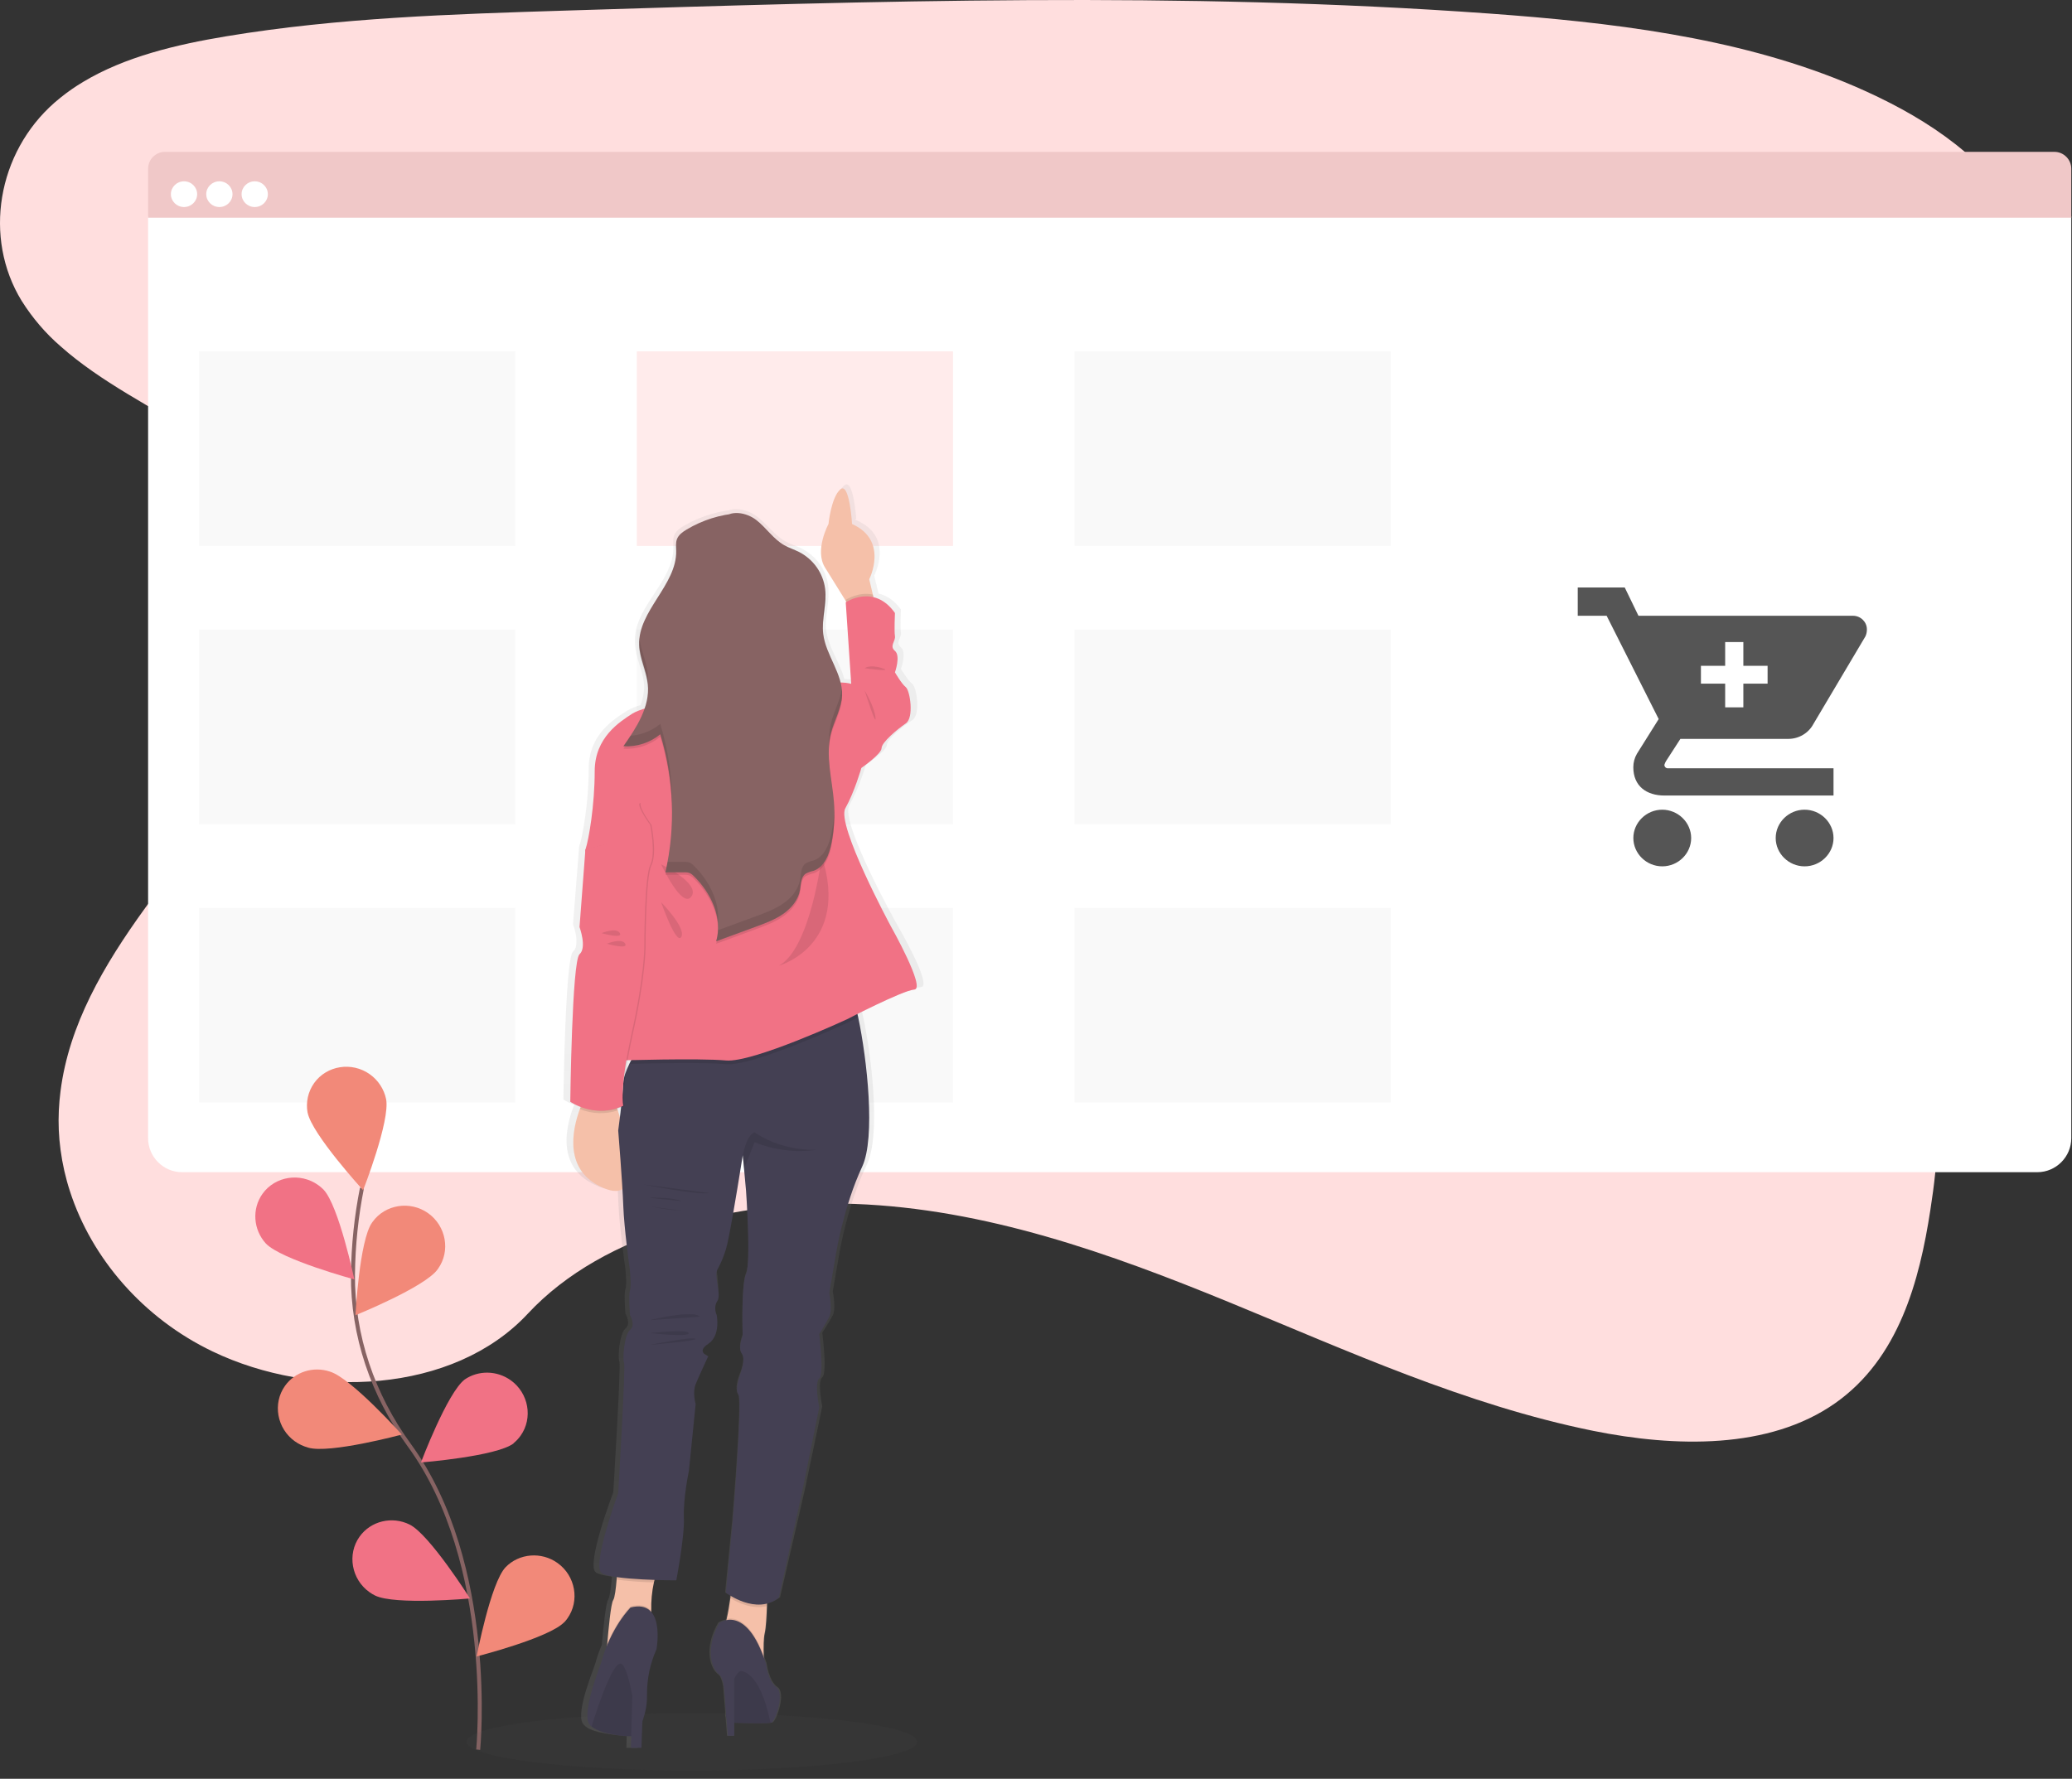 <?xml version="1.0" encoding="UTF-8" standalone="no"?><!DOCTYPE svg PUBLIC "-//W3C//DTD SVG 1.1//EN" "http://www.w3.org/Graphics/SVG/1.1/DTD/svg11.dtd"><svg width="100%" height="100%" viewBox="0 0 368 316" version="1.1" xmlns="http://www.w3.org/2000/svg" xmlns:xlink="http://www.w3.org/1999/xlink" xml:space="preserve" xmlns:serif="http://www.serif.com/" style="fill-rule:evenodd;clip-rule:evenodd;stroke-miterlimit:10;"><rect x="0" y="0" width="368" height="316" fill="#333333" stroke="none"/><g><path d="M9.702,18.219c0.359,-0.298 0.689,-0.588 1.04,-0.87c1.298,-1.046 2.656,-1.989 4.066,-2.825c7.384,-4.435 16.487,-6.601 25.353,-8.073c19.885,-3.302 40.187,-3.944 60.402,-4.573c54.621,-1.709 109.375,-3.413 163.864,0.523c21.528,1.553 43.53,4.153 63.039,12.123c2.796,1.139 5.537,2.395 8.224,3.769c5.436,2.783 10.656,6.172 14.998,10.218c4.08,3.794 7.388,8.151 9.365,13.105c4.123,10.317 1.941,21.905 -2.767,32.017c-1.955,4.091 -4.16,8.02 -6.598,11.759c-3.635,5.694 -7.643,11.225 -11.299,16.914c-13.01,20.225 -21.5,45.813 -9.49,66.556c3.451,5.96 8.439,11.192 11.252,17.413c3.588,7.958 3.312,16.795 2.171,25.379c-0.149,1.09 -0.305,2.169 -0.47,3.237c-1.949,12.728 -5.616,26.442 -16.922,34.388c-11.744,8.257 -28.421,7.84 -42.996,4.905c-22.666,-4.611 -43.573,-14.208 -64.704,-22.874c-21.13,-8.665 -43.236,-16.582 -66.458,-17.433c-20.506,-0.752 -44.424,4.877 -58.034,19.506c-13.218,14.208 -38.066,15.291 -55.974,6.707c-12.293,-5.89 -21.464,-16.501 -25.332,-28.436c-0.783,-2.396 -1.347,-4.878 -1.682,-7.407c-0.311,-2.31 -0.412,-4.651 -0.302,-6.985c0.054,-1.153 0.158,-2.293 0.302,-3.421c2.992,-23.552 24.531,-42.13 37.624,-63.168c6.398,-10.276 10.915,-22.62 6.516,-33.701c-6.71,-16.885 -30.043,-22.89 -44.133,-35.454c-2.652,-2.287 -4.986,-5.015 -6.925,-8.094c-6.836,-11.183 -4.313,-26.286 5.87,-35.205Z" style="fill:#ffdede;fill-rule:nonzero;"/><g><path d="M26.304,38.447l0,163.764c0,3.307 2.721,6.028 6.028,6.028l329.512,0c3.307,0 6.028,-2.721 6.028,-6.028l0,-163.764l-341.568,0Z" style="fill:#fff;fill-rule:nonzero;"/><g><path d="M364.883,26.978l-335.59,0c-1.64,0 -2.989,1.35 -2.989,2.99l0,8.71l341.568,0l0,-8.71c0,-1.64 -1.349,-2.99 -2.989,-2.99Z" style="fill:#f0c8c8;fill-rule:nonzero;"/><ellipse cx="32.683" cy="34.495" rx="2.332" ry="2.285" style="fill:#fff;"/><ellipse cx="38.962" cy="34.495" rx="2.332" ry="2.285" style="fill:#fff;"/><ellipse cx="45.241" cy="34.495" rx="2.332" ry="2.285" style="fill:#fff;"/></g></g><g><rect x="113.104" y="62.415" width="56.153" height="34.576" style="fill:#ffebeb;"/><rect x="35.354" y="62.415" width="56.153" height="34.576" style="fill:#f9f9f9;"/><rect x="190.854" y="62.415" width="56.153" height="34.576" style="fill:#f9f9f9;"/><rect x="35.354" y="111.846" width="56.153" height="34.576" style="fill:#f9f9f9;"/><rect x="113.104" y="111.846" width="56.153" height="34.576" style="fill:#f9f9f9;"/><rect x="190.854" y="111.846" width="56.153" height="34.576" style="fill:#f9f9f9;"/><rect x="35.354" y="161.274" width="56.153" height="34.576" style="fill:#f9f9f9;"/><rect x="113.104" y="161.274" width="56.153" height="34.576" style="fill:#f9f9f9;"/><rect x="190.854" y="161.274" width="56.153" height="34.576" style="fill:#f9f9f9;"/></g><g><path d="M84.931,310.827c0,0 3.215,-32.918 -12.235,-54.086c-6.482,-8.886 -10.111,-19.484 -10.006,-30.354c0.057,-5.156 0.591,-10.287 1.594,-15.329" style="fill:none;fill-rule:nonzero;stroke:#876363;stroke-width:0.71px;"/><path d="M54.635,197.654c0.749,3.831 9.857,13.786 9.857,13.786c0,0 4.831,-12.328 4.084,-16.173c-0.365,-1.775 -1.399,-3.357 -2.887,-4.419c-3.194,-2.279 -7.659,-1.579 -9.892,1.55c-1.082,1.517 -1.504,3.414 -1.17,5.268l0.008,-0.012Z" style="fill:#f28979;fill-rule:nonzero;"/><path d="M47.215,220.906c2.714,2.862 15.72,6.386 15.72,6.386c0,0 -2.756,-13.094 -5.473,-15.958c-0.292,-0.295 -0.609,-0.565 -0.948,-0.807c-3.193,-2.278 -7.658,-1.579 -9.891,1.55c-1.904,2.667 -1.656,6.358 0.592,8.829Z" style="fill:#f17285;fill-rule:nonzero;"/><path d="M54.727,257.169c3.772,1.138 16.643,-2.32 16.643,-2.32c0,0 -8.999,-10.047 -12.769,-11.182c-2.955,-0.994 -6.203,0.034 -7.981,2.525c-2.233,3.129 -1.443,7.579 1.75,9.858c0.708,0.505 1.499,0.879 2.336,1.105l0.021,0.014Z" style="fill:#f28979;fill-rule:nonzero;"/><path d="M66.612,283.443c3.54,1.749 16.863,0.523 16.863,0.523c0,0 -7.188,-11.38 -10.725,-13.131c-3.123,-1.545 -6.906,-0.63 -8.89,2.15c-2.233,3.129 -1.443,7.579 1.75,9.858c0.318,0.227 0.653,0.428 1.002,0.6Z" style="fill:#f17285;fill-rule:nonzero;"/><path d="M77.713,225.51c-2.247,3.148 -14.58,8.138 -14.58,8.138c0,0 0.693,-13.288 2.937,-16.438c0.029,-0.044 0.059,-0.087 0.09,-0.129c2.233,-3.129 6.698,-3.829 9.891,-1.55c3.193,2.279 3.983,6.729 1.75,9.858c-0.03,0.042 -0.061,0.085 -0.092,0.127l0.004,-0.006Z" style="fill:#f28979;fill-rule:nonzero;"/><path d="M91.213,256.427c-3.105,2.319 -16.448,3.38 -16.448,3.38c0,0 4.676,-12.407 7.78,-14.749c2.44,-1.661 5.715,-1.604 8.161,0.142c3.193,2.279 3.983,6.729 1.75,9.858c-0.354,0.496 -0.773,0.942 -1.245,1.328l0.002,0.041Z" style="fill:#f17285;fill-rule:nonzero;"/><path d="M100.236,288.157c-2.654,2.818 -15.581,6.107 -15.581,6.107c0,0 2.475,-13.041 5.141,-15.851c2.41,-2.476 6.355,-2.797 9.223,-0.75c3.193,2.279 3.983,6.729 1.75,9.858c-0.16,0.225 -0.334,0.44 -0.521,0.644l-0.012,-0.008Z" style="fill:#f28979;fill-rule:nonzero;"/></g><g><ellipse cx="122.867" cy="309.421" rx="40.018" ry="5.105" style="fill:#515258;fill-opacity:0.1;"/><path d="M159.218,164.056c0,0 -10.086,-18.065 -8.385,-21.004c1.7,-2.94 2.953,-7.194 2.953,-7.194c0,0 3.724,-2.497 3.724,-3.516c0,-1.02 2.949,-3.379 4.503,-4.406c1.554,-1.026 0.775,-5.875 0,-6.462c-0.775,-0.587 -2.006,-2.644 -2.006,-2.644c0,0 1.077,-2.936 0,-3.819c-1.076,-0.882 0.158,-1.758 0,-2.644c-0.157,-0.886 0,-4.11 0,-4.11c-1.259,-1.716 -2.655,-2.517 -3.968,-2.813l-0.115,-0.464l-0.664,-2.739c0,0 3.23,-6.065 -2.009,-9.24c-0.371,-0.227 -0.758,-0.427 -1.159,-0.597c-0.401,-0.171 0,-0.148 -0.029,-0.398c-0.071,-0.907 -0.29,-3.164 -0.76,-4.644c-0.273,-0.851 -0.628,-1.424 -1.077,-1.294c-0.11,0.031 -0.211,0.088 -0.294,0.165c-0.213,0.19 -0.4,0.406 -0.556,0.643c-0.156,0.238 0,0 0,0c-0.006,0.015 -0.015,0.028 -0.025,0.039c-0.595,1.046 -1.012,2.18 -1.235,3.358c-0.159,0.696 -0.278,1.4 -0.358,2.11c-0.227,0.422 -0.427,0.857 -0.6,1.304c-0.635,1.614 -1.377,4.409 -0.025,6.476c1.149,1.758 2.695,4.174 3.818,5.932l0.036,0.056l0.068,0.109l-0.118,0.074l0,0.271l0.104,1.48l0.868,12.791c-0.261,-0.074 -0.527,-0.129 -0.796,-0.165c-0.384,-0.055 -0.772,-0.08 -1.159,-0.074c-0.757,-2.915 -2.835,-5.626 -3.23,-8.67c-0.038,-0.305 -0.058,-0.611 -0.061,-0.918c0.033,-1.916 0.521,-3.84 0.481,-5.752c0,-0.352 0,-0.703 -0.036,-1.055c0,-0.095 -0.018,-0.193 -0.028,-0.292c-0.399,-2.822 -2.196,-5.277 -4.798,-6.55c-0.9,-0.44 -1.876,-0.731 -2.752,-1.213c-2.023,-1.111 -3.319,-3.115 -5.156,-4.49c-1.367,-1.023 -3.409,-1.572 -4.933,-1.055c-0.809,0.12 -1.61,0.281 -2.401,0.485c-1.927,0.495 -3.776,1.247 -5.493,2.236c-0.233,0.138 -0.467,0.278 -0.689,0.44c-0.486,0.311 -0.871,0.751 -1.109,1.269c-0.154,0.439 -0.213,0.905 -0.172,1.368c0,0.334 0,0.675 0.021,1.009c-0.1,5.626 -6.286,9.978 -6.795,15.47c0,0.131 -0.022,0.261 -0.029,0.391l0,1.04c0.09,2.409 1.367,4.652 1.6,7.05c0.022,0.215 0.032,0.425 0.036,0.64c-0.04,1.102 -0.254,2.191 -0.635,3.228c-0.778,0.203 -1.526,0.5 -2.228,0.886c-1.88,1.185 -5.275,3.231 -6.513,7.144c-0.318,1.016 -0.476,2.074 -0.47,3.136c-0.021,3.756 -0.371,7.502 -1.047,11.199c-0.157,0.931 -0.377,1.851 -0.661,2.753c-0.026,0.088 -0.034,0.18 -0.021,0.271l-0.746,9.493l-0.133,1.67l-0.187,2.377c0,0 0.054,0.144 0.133,0.386c0.117,0.361 0.215,0.727 0.294,1.097c0.209,0.805 0.242,1.644 0.097,2.462c-0.074,0.347 -0.257,0.663 -0.524,0.903c-0.023,0.02 -0.043,0.043 -0.061,0.067c-0.211,0.292 -0.402,1.16 -0.567,2.419c-0.064,0.492 -0.125,1.055 -0.186,1.639c-0.359,3.744 -0.582,9.349 -0.718,13.983c-0.129,4.57 -0.176,8.181 -0.176,8.181c0.604,0.382 1.251,0.696 1.927,0.936c-0.05,0.123 -0.104,0.249 -0.154,0.383c-0.61,1.551 -1.004,3.176 -1.17,4.831c-0.301,3.456 0.685,7.296 5.605,9.272c0.314,0.128 0.636,0.236 0.965,0.323c1.076,0.281 1.869,0.204 2.454,-0.148c0,0.208 0.025,0.408 0.036,0.609c0.05,0.857 0.093,1.642 0.115,2.299c0.154,4.114 1.195,11.307 1.195,11.307c0,0 0.358,2.94 0.046,3.819c-0.312,0.879 0,4.405 0,4.405c0,0 1.077,1.758 0,2.644c-1.076,0.886 -1.395,5.274 -1.076,5.876c0.01,0.021 0.016,0.043 0.018,0.066c0.237,1.46 -1.102,23.139 -1.102,23.139c0,0 -1.266,3.319 -2.275,6.765c-0.983,3.354 -1.722,6.828 -0.81,7.478c0.452,0.324 1.503,0.567 2.838,0.753c0,0.144 -0.022,0.288 -0.036,0.436c-0.129,1.55 -0.334,3.221 -0.628,3.642c-0.427,0.598 -0.876,5.232 -1.094,7.736l-0.022,0.277c-0.46,1.069 -0.846,2.166 -1.155,3.284c-0.31,1.119 -3.434,8.439 -2.272,10.629c0.109,0.197 0.253,0.372 0.427,0.517c0.035,0.036 0.072,0.069 0.112,0.099c1.654,1.297 5.798,1.568 7.301,1.627l-0.057,2.089l0,0.077l1.955,0l0,-0.052c0,-0.264 0.044,-1.474 0.108,-3.091c0,-0.288 0.022,-0.591 0.036,-0.9c0,-0.243 0.025,-0.489 0.036,-0.742c0.576,-1.5 0.864,-3.091 0.85,-4.694c0.002,-1.839 0.256,-3.669 0.754,-5.443c0.246,-0.913 0.578,-1.802 0.994,-2.654c0.415,-0.853 0.61,-3.165 -0.241,-5.404c-0.162,-0.445 -0.405,-0.857 -0.717,-1.217l0,-0.703c-0.02,-1.515 0.135,-3.027 0.459,-4.508c-0.002,-0.023 -0.002,-0.046 0,-0.07c0.029,-0.123 0.061,-0.239 0.093,-0.351l0.022,-0.078l0.635,0.021c1.948,0.053 3.38,0.053 3.38,0.053c0,0 1.553,-7.784 1.399,-11.16l0,-0.457c-0.054,-3.354 0.94,-7.914 0.94,-7.914l1.252,-11.902c0,0 -0.62,-2.06 0,-3.516c0.384,-0.907 1.177,-2.591 1.73,-3.751c0.258,-0.538 0.463,-0.96 0.549,-1.143l0.05,-0.099c-0.196,-0.065 -0.381,-0.156 -0.552,-0.27c-0.506,-0.331 -0.958,-0.978 0.556,-1.931c2.328,-1.469 1.553,-5.14 1.553,-5.14c0,0 -0.685,-1.322 0.122,-2.496c0.808,-1.175 0,-5.58 0,-5.58c0.665,-1.165 1.2,-2.397 1.593,-3.674c0.578,-1.758 2.038,-10.355 2.727,-14.5c0.226,-1.361 0.359,-2.24 0.359,-2.24l0.022,0.214l0.021,0.232l0.194,1.959l0.025,0.26l0.359,3.702c0,0 0.718,9.733 0.269,13.547l0,0.071c-0.035,0.395 -0.123,0.784 -0.262,1.157c-0.825,1.828 -0.674,9.092 -0.631,10.699l0,0.323c0,0.088 -0.585,1.435 -0.438,2.482c0.03,0.266 0.127,0.52 0.283,0.739c0.215,0.342 0.312,0.743 0.277,1.143l0,0.035c-0.004,0.169 -0.019,0.338 -0.043,0.506c-0.109,0.681 -0.292,1.348 -0.546,1.99c-0.254,0.642 -0.832,2.145 -0.517,3.266c0.038,0.146 0.108,0.281 0.205,0.398c0.073,0.129 0.113,0.274 0.118,0.422c-0.001,0.012 -0.001,0.025 0,0.038c0.291,2.367 -0.459,12.813 -0.904,18.53c-0.179,2.257 -0.308,3.776 -0.308,3.776l-1.231,12.482l0.122,0.084c0.14,0.098 0.402,0.267 0.753,0.471l0,0.028l-0.053,0.376c-0.176,1.203 -0.413,2.602 -0.671,3.671c-0.022,0.081 -0.04,0.158 -0.061,0.232c-0.471,0.081 -0.92,0.257 -1.317,0.517c-2.612,4.546 -1.457,8.15 0,9.198c0.412,0.295 0.692,1.121 0.879,2.148l0.359,4.532l0,0.521c0,0.141 0.023,0.281 0.068,0.415l0.111,1.374l0.151,1.913l1.191,0l0,-2.317l0.065,0c1.88,0.063 4.912,0.141 6.232,0.039l0.036,0c0.14,0 0.258,-0.025 0.359,-0.039c0.071,-0.011 0.141,-0.029 0.208,-0.056c0.7,-0.331 2.443,-5.176 0.872,-6.276c-1.572,-1.101 -1.92,-4.22 -1.92,-4.22c-0.136,-0.407 -0.273,-0.794 -0.412,-1.163l0,-0.239c-0.043,-1.509 -0.026,-3.144 0.186,-4.03c0.237,-0.974 0.359,-3.02 0.409,-4.813l0,-0.405l0,-0.042c0.273,-0.067 0.54,-0.153 0.8,-0.256l0.058,-0.025c0.48,-0.197 0.931,-0.459 1.338,-0.777l4.392,-19.071l0.463,-2.218l2.637,-12.619c0,0 -0.929,-4.406 0,-5.137c0.341,-0.267 0.434,-1.407 0.413,-2.725c-0.036,-2.307 -0.413,-5.207 -0.413,-5.207c0,0 1.241,-1.909 1.866,-3.084c0.624,-1.174 0,-4.258 0,-4.258l1.223,-7.06c0,0 1.4,-8.371 4.812,-15.421c2.512,-5.186 0.911,-19.19 -0.718,-26.644c-0.043,-0.193 -0.086,-0.383 -0.129,-0.566l0,-0.028c0.768,-0.373 1.708,-0.823 2.713,-1.294l0.38,-0.176c1.274,-0.587 2.623,-1.192 3.832,-1.695l0.079,-0.031c0.87,-0.372 1.76,-0.699 2.666,-0.978c0.267,-0.08 0.541,-0.135 0.818,-0.165c2.157,-0.137 -4.363,-11.297 -4.363,-11.297Zm-48.55,23.891l0.646,0c-0.076,0.137 -0.148,0.278 -0.219,0.419c-0.043,0.084 -0.086,0.165 -0.126,0.249c-0.237,0.482 -0.456,0.974 -0.635,1.456c0.072,-0.52 0.161,-1.087 0.262,-1.691c0.025,-0.134 0.05,-0.292 0.072,-0.433Zm-1.744,9.166c0.001,-0.016 0.001,-0.032 0,-0.049l-0.054,-0.165c-0.039,-0.113 -0.075,-0.225 -0.111,-0.352c0.222,-0.065 0.448,-0.139 0.678,-0.221l0.047,0l0,0.116c-0.018,0.165 -0.04,0.33 -0.061,0.492c0.002,0.021 0.002,0.042 0,0.063c0,0.134 -0.033,0.261 -0.047,0.387c-0.032,0.253 -0.065,0.499 -0.093,0.735c-0.068,-0.221 -0.137,-0.439 -0.208,-0.654c-0.072,-0.116 -0.112,-0.236 -0.151,-0.352Z" style="fill:url(#_Linear1);fill-rule:nonzero;"/><path d="M155.497,107.702l-3.875,1.343l-1.406,-2.286c-1.077,-1.758 -2.57,-4.163 -3.671,-5.91c-1.945,-3.073 0.599,-7.756 0.599,-7.756c0,0 0.459,-4.701 2.096,-6.15c1.636,-1.448 2.091,6.15 2.091,6.15c6.57,2.925 3.05,9.806 3.05,9.806l0.639,2.728l0.477,2.075Z" style="fill:#f5c0a9;fill-rule:nonzero;"/><path d="M155.497,107.702l-3.875,1.343l-1.406,-2.286l0,-0.2c0,0 2.221,-1.494 4.811,-0.932l0.47,2.075Z" style="fill-opacity:0.1;fill-rule:nonzero;"/><path d="M149.24,123.102l1.941,-1.611l-0.973,-14.492c0,0 5.024,-3.369 8.741,1.902c0,0 -0.151,3.22 0,4.099c0.151,0.879 -1.044,1.758 0,2.634c1.044,0.875 0,3.808 0,3.808c0,0 1.18,2.049 1.927,2.633c0.746,0.584 1.496,5.418 0,6.441c-1.497,1.024 -4.302,3.369 -4.302,4.392c0,1.023 -3.588,3.516 -3.588,3.516l-3.151,-4.082l-0.595,-9.24Z" style="fill:#f17285;fill-rule:nonzero;"/><path d="M107.259,211.079c-7.241,-3.01 -5.633,-10.362 -4.27,-14.064c0.273,-0.75 0.593,-1.483 0.958,-2.194l4.062,-2.415c0,0 0.829,2.07 1.715,4.848c2.056,6.462 4.421,16.691 -2.465,13.825Z" style="fill:#f5c0a9;fill-rule:nonzero;"/><path d="M117.212,278.161c-0.49,0.936 -0.852,1.931 -1.076,2.96c-0.358,1.656 -0.515,3.347 -0.467,5.039c0.029,1.17 0.13,1.937 0.13,1.937l-8.066,5.436c0,0 0.046,-0.637 0.125,-1.572c0.208,-2.489 0.642,-7.109 1.052,-7.707c0.283,-0.415 0.48,-2.082 0.606,-3.629c0.125,-1.547 0.176,-2.904 0.176,-2.904c0,0 9.705,-3.565 7.52,0.44Z" style="fill:#f5c0a9;fill-rule:nonzero;"/><path d="M136.261,282.06c0,0 0,1.512 -0.057,3.27c-0.057,1.758 -0.165,3.832 -0.391,4.799c-0.208,0.886 -0.222,2.514 -0.183,4.015c0.054,1.758 0.183,3.341 0.183,3.341c0,0 -8.235,-7.63 -7.395,-8.235c0.226,-0.162 0.448,-0.812 0.653,-1.677c0.251,-1.055 0.477,-2.461 0.646,-3.657c0.201,-1.424 0.326,-2.57 0.326,-2.57l6.218,0.714Z" style="fill:#f5c0a9;fill-rule:nonzero;"/><path d="M117.212,278.161c-0.49,0.936 -0.852,1.931 -1.076,2.96c-2.208,-0.057 -4.411,-0.222 -6.602,-0.496c0.122,-1.512 0.176,-2.904 0.176,-2.904c0,0 9.687,-3.565 7.502,0.44Z" style="fill-opacity:0.1;fill-rule:nonzero;"/><path d="M136.261,282.06c0,0 0,1.512 -0.057,3.27c-2.569,0.643 -5.21,-0.644 -6.487,-1.407c0.201,-1.424 0.326,-2.57 0.326,-2.57l6.218,0.707Z" style="fill-opacity:0.1;fill-rule:nonzero;"/><path d="M153.122,207.275c-3.287,7.032 -4.632,15.372 -4.632,15.372l-1.195,7.032c0,0 0.599,3.073 0,4.243c-0.599,1.171 -1.794,3.077 -1.794,3.077c0,0 0.897,7.173 0,7.904c-0.897,0.731 0,5.123 0,5.123l-2.989,14.767l-4.184,19.028c-4.033,3.225 -9.401,-0.875 -9.401,-0.875l1.185,-12.443c0,0 1.794,-21.799 1.047,-22.692c-0.746,-0.893 0.298,-3.661 0.298,-3.661c0,0 1.048,-2.637 0.301,-3.66c-0.746,-1.023 0.148,-3.22 0.148,-3.22c0,0 -0.298,-8.931 0.599,-10.981c0.897,-2.05 0,-14.728 0,-14.728l-0.359,-3.949l-0.208,-2.187l-0.018,-0.214c0,0 -0.136,0.875 -0.359,2.232c-0.66,4.132 -2.067,12.693 -2.623,14.455c-0.378,1.269 -0.891,2.496 -1.532,3.66c-0.64,1.164 0.775,4.391 0,5.562c-0.775,1.171 -0.118,2.489 -0.118,2.489c0,0 0.746,3.661 -1.497,5.123c-2.242,1.463 0,2.198 0,2.198c0,0 -1.643,3.516 -2.239,4.975c-0.595,1.459 0,3.516 0,3.516l-1.194,11.856c0,0 -1.048,4.975 -0.897,8.343c0.15,3.369 -1.346,11.125 -1.346,11.125c0,0 -11.503,0 -13.276,-1.319c-1.772,-1.318 2.96,-14.18 2.96,-14.18c0,0 1.346,-22.544 1.045,-23.128c-0.302,-0.583 0,-4.978 1.047,-5.854c1.048,-0.875 0,-2.637 0,-2.637c0,0 -0.298,-3.516 0,-4.391c0.298,-0.876 -0.046,-3.808 -0.046,-3.808c0,0 -1.001,-7.173 -1.149,-11.273c-0.147,-4.099 -0.897,-13.318 -0.897,-13.318c0,0 0.783,-5.703 0.901,-8.417c0.043,-0.999 0.499,-2.247 1.076,-3.421c0.647,-1.326 1.39,-2.605 2.225,-3.826c0.835,-1.221 35.396,-10.253 36.882,-9.233c0.395,0.271 0.969,2.11 1.536,4.771c1.578,7.437 3.121,21.395 0.703,26.564Z" style="fill:#444053;fill-rule:nonzero;"/><ellipse cx="131.314" cy="107.702" rx="10.309" ry="10.101" style="fill:#a1616a;"/><path d="M152.419,180.718c-1.188,0.598 -1.985,1.009 -1.985,1.009c0,0 -16.731,7.76 -21.489,7.321c-3.681,-0.352 -13.078,-0.151 -17.172,-0.053c0.646,-1.326 1.39,-2.604 2.224,-3.825c0.835,-1.221 35.4,-10.25 36.886,-9.23c0.395,0.278 0.969,2.11 1.536,4.778Z" style="fill-opacity:0.1;fill-rule:nonzero;"/><path d="M124.141,123.833c0,0 -9.548,1.477 -11.801,2.925c-2.254,1.449 -6.717,4.248 -6.717,10.25c0,6.001 -1.044,12.151 -1.643,13.905c-0.6,1.755 9.411,15.956 9.411,15.956l-3.588,21.521c0,0 14.352,-0.439 19.132,0c4.779,0.44 21.503,-7.32 21.503,-7.32c0,0 9.86,-5.123 11.952,-5.274c2.092,-0.151 -4.184,-11.272 -4.184,-11.272c0,0 -9.713,-18.002 -8.069,-20.931c1.643,-2.929 2.849,-7.173 2.849,-7.173l-1.795,-14.929c0,0 -2.687,-0.879 -4.93,0.732c-2.242,1.61 -9.86,0.731 -9.86,0.731l-12.26,0.879Z" style="fill:#f17285;fill-rule:nonzero;"/><path d="M107.934,149.89l-3.746,1.023l-1.037,13.776c0,0 1.345,3.66 0,4.831c-1.346,1.171 -1.644,26.205 -1.644,26.205c0,0 4.335,3.073 9.412,0.731c0,0 -0.746,-2.781 1.496,-12.883c2.243,-10.101 2.239,-15.224 2.239,-15.224c0,0 0,-12.591 1.048,-14.64c1.047,-2.05 0,-7.173 0,-7.173c0,0 -2.092,-2.781 -1.945,-3.804c0.147,-1.024 -5.823,7.158 -5.823,7.158Z" style="fill-opacity:0.1;fill-rule:nonzero;"/><path d="M109.724,197.265c-2.199,0.725 -4.595,0.64 -6.735,-0.239c0.273,-0.751 0.593,-1.483 0.958,-2.194l4.062,-2.416c0,0 0.843,2.071 1.715,4.849Z" style="fill-opacity:0.1;fill-rule:nonzero;"/><path d="M107.708,149.89l-3.736,1.023l-1.044,13.776c0,0 1.346,3.66 0,4.831c-1.345,1.171 -1.643,26.205 -1.643,26.205c0,0 4.338,3.069 9.411,0.717c0,0 -0.746,-2.781 1.493,-12.883c2.239,-10.101 2.243,-15.224 2.243,-15.224c0,0 0,-12.591 1.044,-14.641c1.044,-2.049 0,-7.172 0,-7.172c0,0 -2.092,-2.781 -1.941,-3.804c0.15,-1.024 -5.827,7.172 -5.827,7.172Z" style="fill:#f17285;fill-rule:nonzero;"/><path d="M145.953,152.084c0,0 -1.941,16.395 -7.621,19.472c0,0 12.698,-3.513 7.621,-19.472Z" style="fill-opacity:0.1;fill-rule:nonzero;"/><path d="M117.42,153.55c0,0 7.019,3.365 5.383,5.707c-1.637,2.341 -5.383,-5.707 -5.383,-5.707Z" style="fill-opacity:0.1;fill-rule:nonzero;"/><path d="M117.42,160.283c0,0 4.482,4.54 3.589,6.15c-0.894,1.61 -3.589,-6.15 -3.589,-6.15Z" style="fill-opacity:0.1;fill-rule:nonzero;"/><path d="M153.57,122.662c0,0 1.759,2.926 1.927,4.831c0.169,1.906 -1.927,-4.831 -1.927,-4.831Z" style="fill-opacity:0.1;fill-rule:nonzero;"/><path d="M153.57,118.71c0,0 0.883,-0.735 3.136,0c2.254,0.735 -3.136,0 -3.136,0Z" style="fill-opacity:0.1;fill-rule:nonzero;"/><path d="M144.945,204.272c-3.702,0.515 -7.477,0.041 -10.926,-1.371l-1.884,4.725l-0.208,-2.187c0.309,-1.835 0.908,-3.8 2.092,-4.296c0,0 4.148,3.238 10.926,3.129Z" style="fill-opacity:0.1;fill-rule:nonzero;"/><path d="M114.299,210.421c0,0 9.189,1.867 11.765,1.537l-11.765,-1.537Z" style="fill-opacity:0.1;fill-rule:nonzero;"/><path d="M115.253,212.781c0,0 3.922,-0.166 5.881,0.604l-5.881,-0.604Z" style="fill-opacity:0.1;fill-rule:nonzero;"/><path d="M115.702,214.373c1.789,0.373 3.605,0.608 5.432,0.704l-5.432,-0.704Z" style="fill-opacity:0.1;fill-rule:nonzero;"/><path d="M115.476,234.52c0.168,-0.109 7.843,-1.867 8.798,-0.605l-8.798,0.605Z" style="fill-opacity:0.1;fill-rule:nonzero;"/><path d="M115.476,236.827c0,0 6.666,-0.77 6.835,0c0.169,0.77 -6.835,0 -6.835,0Z" style="fill-opacity:0.1;fill-rule:nonzero;"/><path d="M115.476,238.912c0,0 7.115,-1.442 7.954,-1.09c0.84,0.351 -7.954,1.09 -7.954,1.09Z" style="fill-opacity:0.1;fill-rule:nonzero;"/><path d="M115.813,288.1l-8.066,5.436c0,0 0.047,-0.636 0.126,-1.572c1.794,-4.324 4.129,-6.606 4.129,-6.606c1.82,-0.464 2.968,-0.035 3.682,0.805c0.029,1.167 0.129,1.937 0.129,1.937Z" style="fill-opacity:0.1;fill-rule:nonzero;"/><path d="M116.599,292.984c-1.14,2.548 -1.714,5.305 -1.683,8.087c0.045,2.281 -0.545,4.531 -1.708,6.508c-0.168,0.278 -0.358,0.544 -0.567,0.795c-0.209,0.25 -5.604,-0.046 -7.567,-1.639c-0.221,-0.171 -0.401,-0.387 -0.528,-0.633c-1.123,-2.194 2.186,-10.593 2.186,-10.593c1.736,-6.477 5.263,-9.937 5.263,-9.937c6.283,-1.592 4.604,7.412 4.604,7.412Z" style="fill:#444053;fill-rule:nonzero;"/><path d="M113.208,307.561c-0.168,0.279 -0.358,0.545 -0.567,0.795c-0.209,0.25 -5.604,-0.046 -7.567,-1.638c0.965,-3.13 4.044,-12.598 5.486,-10.988c1.356,1.512 2.3,8.787 2.648,11.831Z" style="fill-opacity:0.1;fill-rule:nonzero;"/><path d="M112.44,296.317l-0.391,14.184l1.88,0c0,0 0.305,-12.443 1.145,-14.184c0.839,-1.74 -2.634,0 -2.634,0Z" style="fill:#444053;fill-rule:nonzero;"/><path d="M135.813,297.485c0,0 -8.235,-7.63 -7.395,-8.235c0.226,-0.162 0.448,-0.812 0.653,-1.677c1.582,-0.271 4.306,0.376 6.559,6.571c0.054,1.758 0.183,3.341 0.183,3.341Z" style="fill-opacity:0.1;fill-rule:nonzero;"/><path d="M137.044,305.993c-0.063,0.027 -0.13,0.046 -0.198,0.057c-0.968,0.165 -4.539,0.07 -6.537,0c-0.757,-0.025 -1.366,-0.641 -1.367,-1.382c0,-0.528 0,-1.171 -0.043,-1.857c-0.094,-2.166 -0.359,-4.743 -1.152,-5.323c-1.403,-1.055 -2.512,-4.634 0,-9.166c0,0 4.815,-3.604 8.288,7.229c0,0 0.338,3.09 1.848,4.187c1.511,1.097 -0.165,5.942 -0.839,6.255Z" style="fill:#444053;fill-rule:nonzero;"/><path d="M136.839,306.05c-0.969,0.165 -4.539,0.07 -6.537,0c-0.757,-0.025 -1.366,-0.641 -1.367,-1.382c0,-0.528 0,-1.171 -0.043,-1.857c0.606,-2.623 1.478,-5.323 2.601,-5.938c0.007,-0.004 3.405,-0.38 5.346,9.177Z" style="fill-opacity:0.1;fill-rule:nonzero;"/><path d="M128.357,296.553l0.904,11.803l1.148,0l0,-12.809l-2.052,1.006Z" style="fill:#444053;fill-rule:nonzero;"/><path d="M131.163,91.605c-3.255,0.238 -6.406,1.23 -9.193,2.894c-0.717,0.426 -1.435,0.942 -1.733,1.705c-0.258,0.661 -0.151,1.407 -0.14,2.11c0.097,6.055 -6.792,10.636 -6.577,16.687c0.086,2.401 1.317,4.638 1.543,7.032c0.377,3.994 -2.034,7.668 -4.345,10.977c2.38,0.142 4.726,-0.62 6.548,-2.127c2.438,7.963 2.753,16.407 0.915,24.524l3.305,0c0.326,-0.024 0.654,0.016 0.965,0.116c0.29,0.135 0.55,0.325 0.764,0.559c3.09,3.013 5.16,7.468 3.979,11.581l7.033,-2.584c1.683,-0.619 3.391,-1.248 4.855,-2.268c1.464,-1.019 2.691,-2.499 2.999,-4.236c0.191,-1.055 0.13,-2.314 1.016,-2.926c0.436,-0.227 0.902,-0.396 1.385,-0.502c1.93,-0.668 2.784,-2.855 3.179,-4.824c0.48,-2.416 0.631,-4.884 0.448,-7.338c-0.312,-4.114 -1.553,-8.291 -0.531,-12.306c0.578,-2.254 1.863,-4.353 1.967,-6.681c0.168,-3.836 -2.892,-7.141 -3.348,-10.955c-0.319,-2.659 0.66,-5.348 0.341,-8.006c-0.36,-2.782 -2.086,-5.223 -4.618,-6.53c-0.865,-0.436 -1.794,-0.727 -2.648,-1.209c-1.948,-1.108 -3.194,-3.101 -4.962,-4.472c-1.769,-1.372 -4.715,-1.889 -6.046,-0.106l2.899,-1.115Z" style="fill-opacity:0.1;fill-rule:nonzero;"/><path d="M131.163,91.166c-3.255,0.237 -6.406,1.229 -9.193,2.894c-0.717,0.425 -1.435,0.942 -1.733,1.705c-0.258,0.661 -0.151,1.406 -0.14,2.11c0.097,6.054 -6.792,10.635 -6.577,16.69c0.086,2.398 1.317,4.634 1.543,7.032c0.377,3.994 -2.034,7.668 -4.345,10.98c2.379,0.137 4.724,-0.624 6.548,-2.127c2.438,7.961 2.753,16.403 0.915,24.517l3.305,0c0.326,-0.022 0.654,0.019 0.965,0.12c0.291,0.132 0.551,0.321 0.764,0.555c3.09,3.017 5.16,7.468 3.979,11.582l7.033,-2.584c1.683,-0.619 3.391,-1.248 4.855,-2.268c1.464,-1.02 2.691,-2.5 2.999,-4.237c0.191,-1.055 0.13,-2.313 1.016,-2.925c0.436,-0.228 0.902,-0.397 1.385,-0.503c1.93,-0.668 2.784,-2.855 3.179,-4.824c0.485,-2.417 0.639,-4.887 0.459,-7.345c-0.312,-4.114 -1.554,-8.291 -0.531,-12.306c0.578,-2.254 1.862,-4.353 1.966,-6.68c0.169,-3.836 -2.892,-7.141 -3.347,-10.956c-0.32,-2.658 0.66,-5.344 0.341,-8.006c-0.361,-2.781 -2.087,-5.222 -4.618,-6.529c-0.865,-0.436 -1.794,-0.728 -2.648,-1.206c-1.949,-1.111 -3.194,-3.105 -4.963,-4.476c-1.769,-1.371 -4.714,-1.888 -6.046,-0.105l2.889,-1.108Z" style="fill:#876363;fill-rule:nonzero;"/><g opacity="0.1"><path d="M120.09,96.412c-0.014,0.135 -0.022,0.271 -0.022,0.408c0.011,-0.134 0.018,-0.271 0.022,-0.408Z" style="fill-rule:nonzero;"/><path d="M146.168,110.486c0.129,-1.863 0.553,-3.734 0.395,-5.59c-0.119,1.863 -0.542,3.734 -0.395,5.59Z" style="fill-rule:nonzero;"/><path d="M115.063,119.751c-0.208,-2.18 -1.245,-4.219 -1.489,-6.396c-0.049,0.399 -0.067,0.801 -0.054,1.203c0.086,2.373 1.288,4.592 1.532,6.955c0.06,-0.586 0.063,-1.176 0.011,-1.762Z" style="fill-rule:nonzero;"/><path d="M147.603,128.411c-0.336,1.431 -0.456,2.902 -0.358,4.367c0.035,-0.855 0.156,-1.704 0.358,-2.535c0.578,-2.254 1.863,-4.353 1.967,-6.681c0.017,-0.413 -0.003,-0.827 -0.058,-1.237c-0.28,2.092 -1.396,4.04 -1.909,6.086Z" style="fill-rule:nonzero;"/><path d="M117.266,128.601c-1.496,1.229 -3.349,1.967 -5.296,2.109c-0.409,0.626 -0.832,1.238 -1.252,1.843c2.379,0.137 4.724,-0.625 6.548,-2.127c1.311,4.274 2.014,8.705 2.088,13.167c0.107,-5.074 -0.598,-10.132 -2.088,-14.992Z" style="fill-rule:nonzero;"/><path d="M147.672,148.041c-0.395,1.969 -1.249,4.156 -3.179,4.82c-0.484,0.106 -0.95,0.276 -1.385,0.506c-0.887,0.612 -0.826,1.878 -1.016,2.926c-0.308,1.737 -1.532,3.213 -3,4.219c-1.467,1.006 -3.171,1.652 -4.854,2.271l-6.71,2.461c-0.035,0.661 -0.143,1.315 -0.323,1.952l7.033,-2.584c1.683,-0.619 3.391,-1.249 4.854,-2.268c1.464,-1.02 2.692,-2.5 3,-4.237c0.19,-1.055 0.129,-2.314 1.016,-2.925c0.436,-0.228 0.902,-0.397 1.385,-0.503c1.93,-0.668 2.784,-2.855 3.179,-4.824c0.408,-2.049 0.578,-4.137 0.505,-6.223c-0.047,1.48 -0.216,2.955 -0.505,4.409Z" style="fill-rule:nonzero;"/><path d="M123.226,153.789c-0.214,-0.235 -0.474,-0.425 -0.764,-0.559c-0.311,-0.099 -0.639,-0.14 -0.965,-0.119l-2.932,0c-0.115,0.612 -0.237,1.223 -0.359,1.832l3.305,0c0.326,-0.023 0.654,0.018 0.965,0.119c0.291,0.133 0.551,0.322 0.764,0.556c2.261,2.208 3.972,5.182 4.267,8.234c0.362,-3.649 -1.568,-7.405 -4.281,-10.063Z" style="fill-rule:nonzero;"/></g><path d="M106.832,165.772c0,0 2.67,-1.097 3.265,0c0.596,1.097 -3.265,0 -3.265,0Z" style="fill-opacity:0.1;fill-rule:nonzero;"/><path d="M107.776,167.653c0,0 2.669,-1.097 3.268,0c0.6,1.097 -3.268,0 -3.268,0Z" style="fill-opacity:0.1;fill-rule:nonzero;"/></g><path d="M295.228,143.842c-2.817,0 -5.135,2.271 -5.135,5.031c0,2.76 2.318,5.032 5.135,5.032c2.817,0 5.134,-2.272 5.134,-5.032c-0.007,-2.757 -2.32,-5.023 -5.134,-5.031Zm25.278,0c-2.815,0.002 -5.131,2.272 -5.131,5.031c0,2.76 2.318,5.032 5.134,5.032c2.817,0 5.135,-2.272 5.135,-5.032c-0.008,-2.758 -2.323,-5.025 -5.138,-5.031Zm-29.505,-34.45l38.001,0c0.034,-0.001 0.068,-0.002 0.101,-0.002c1.344,0 2.454,1.076 2.469,2.393c0.01,0.433 -0.079,0.863 -0.259,1.259l-9.246,15.579c-0.872,1.634 -2.611,2.656 -4.493,2.641l-19.128,0l-2.565,3.969c-0.114,0.199 -0.205,0.408 -0.273,0.626c-0.001,0.012 -0.001,0.024 -0.001,0.036c0,0.326 0.274,0.595 0.606,0.595c0.013,0 0.025,-0.001 0.037,-0.002l29.394,0l0,4.838l-30.021,0c-3.187,0 -5.537,-1.663 -5.537,-5.031c-0.001,-0.838 0.221,-1.662 0.642,-2.391l3.865,-6.163l-9.243,-18.347l-5.135,0l0,-5.031l8.346,0l2.44,5.031Zm18.629,4.669l-3.229,0l0,4.22l-4.306,0l0,3.164l4.306,0l0,4.219l3.229,0l0,-4.219l4.306,0l0,-3.164l-4.306,0l0,-4.22Z" style="fill:#555;fill-rule:nonzero;"/></g><defs><linearGradient id="_Linear1" x1="0" y1="0" x2="1" y2="0" gradientUnits="userSpaceOnUse" gradientTransform="matrix(1.40267e-14,-224.472,229.074,1.37449e-14,132.049,310.501)"><stop offset="0" style="stop-color:#808080;stop-opacity:0.25"/><stop offset="0.54" style="stop-color:#808080;stop-opacity:0.12"/><stop offset="1" style="stop-color:#808080;stop-opacity:0.1"/></linearGradient></defs></svg>
